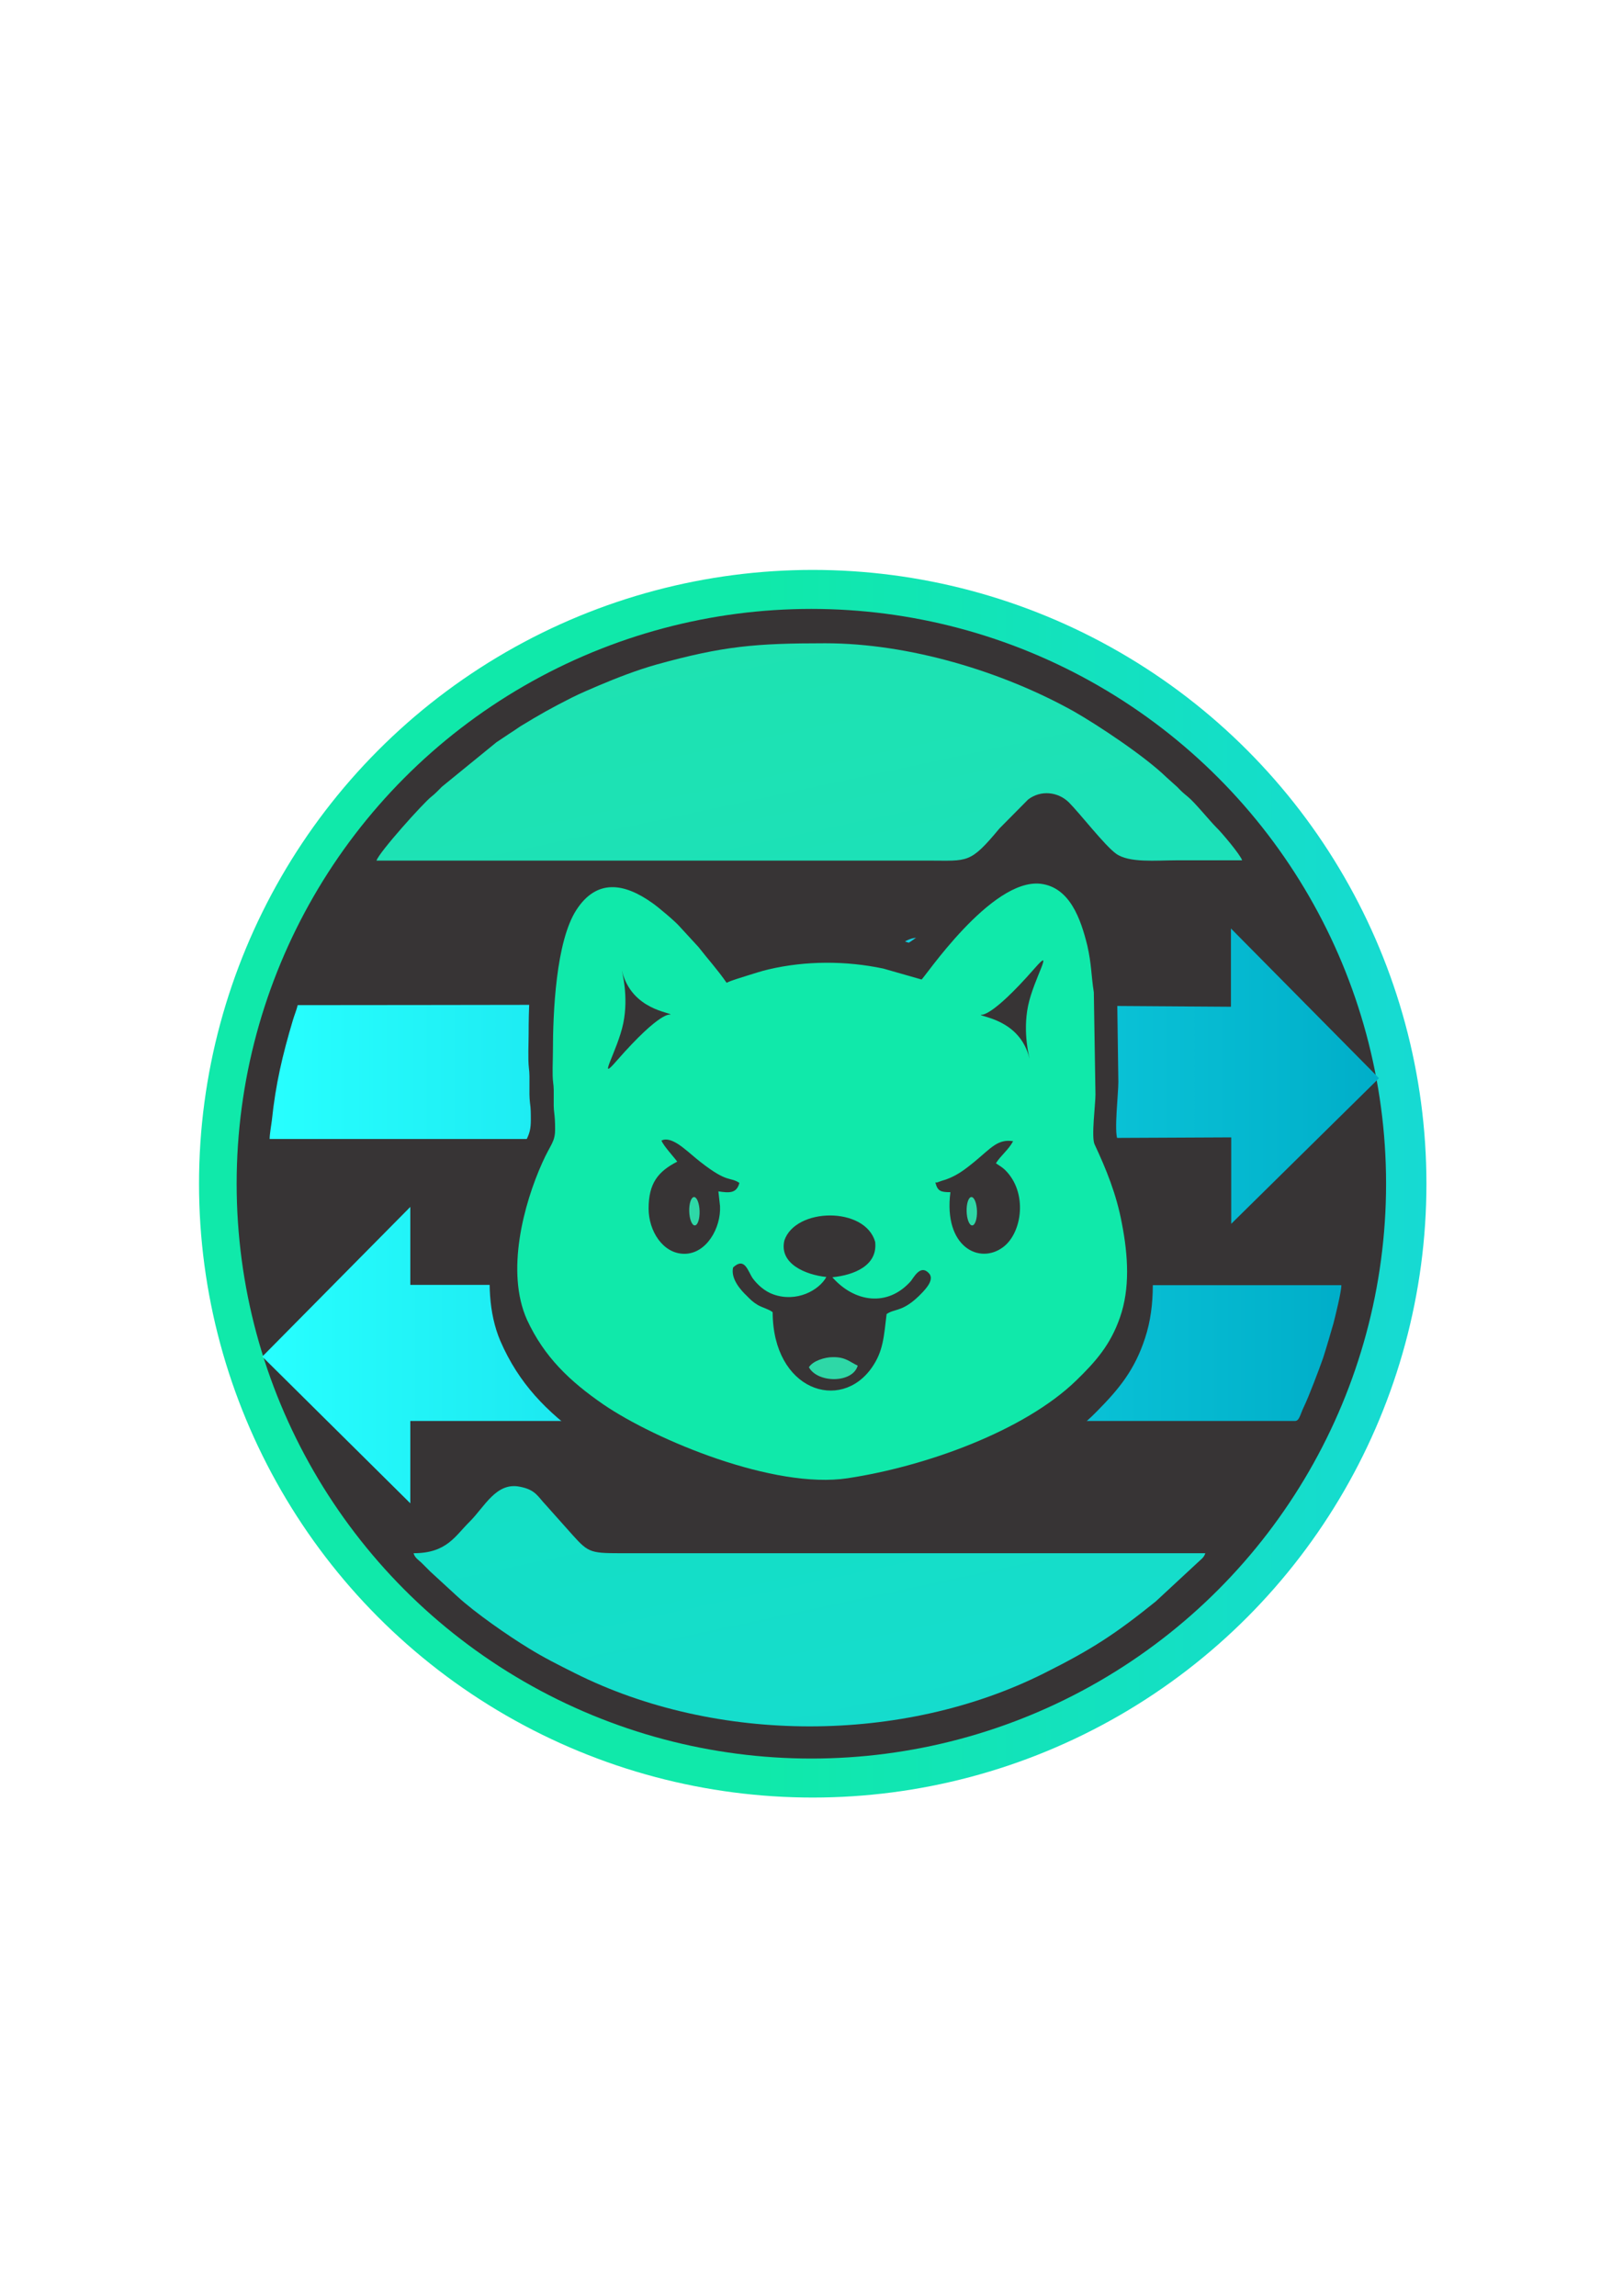 <?xml version="1.0" encoding="utf-8"?>
<!-- Generator: Adobe Illustrator 25.1.0, SVG Export Plug-In . SVG Version: 6.00 Build 0)  -->
<svg version="1.1" id="Capa_1" xmlns="http://www.w3.org/2000/svg" xmlns:xlink="http://www.w3.org/1999/xlink" x="0px" y="0px"
	 viewBox="0 0 595.3 841.9" style="enable-background:new 0 0 595.3 841.9;" xml:space="preserve">
<style type="text/css">
	.st0{fill-rule:evenodd;clip-rule:evenodd;fill:url(#SVGID_1_);}
	.st1{fill-rule:evenodd;clip-rule:evenodd;fill:#373435;}
	.st2{fill-rule:evenodd;clip-rule:evenodd;fill:url(#SVGID_2_);}
	.st3{fill-rule:evenodd;clip-rule:evenodd;fill:url(#SVGID_3_);}
	.st4{fill-rule:evenodd;clip-rule:evenodd;fill:url(#SVGID_4_);}
	.st5{fill-rule:evenodd;clip-rule:evenodd;fill:url(#SVGID_5_);}
	.st6{fill-rule:evenodd;clip-rule:evenodd;fill:url(#SVGID_6_);}
	.st7{fill-rule:evenodd;clip-rule:evenodd;fill:#2ED8A7;}
</style>
<linearGradient id="SVGID_1_" gradientUnits="userSpaceOnUse" x1="73.022" y1="434.066" x2="523.145" y2="434.066">
	<stop  offset="0.459" style="stop-color:#10E9AA"/>
	<stop  offset="1" style="stop-color:#16DAD3"/>
</linearGradient>
<circle class="st0" cx="298.1" cy="434.1" r="225.1"/>
<circle class="st1" cx="297.6" cy="434.1" r="210.8"/>
<linearGradient id="SVGID_2_" gradientUnits="userSpaceOnUse" x1="261.642" y1="150.707" x2="380.769" y2="708.38">
	<stop  offset="0" style="stop-color:#1FE4AB"/>
	<stop  offset="1" style="stop-color:#16DAD3"/>
</linearGradient>
<path class="st2" d="M138.1,315.6h202.5c14.5,0,15.1,1.3,26-11.8l10.5-10.6c4.7-3.6,11-2.8,14.9,1c4.2,4.2,13.2,15.9,17.4,18.9
	c4.8,3.4,14.6,2.4,21.9,2.4c8.1,0,16.2,0,24.3,0c-0.6-2-7.6-10.3-9.4-12c-2.6-2.6-8-9.3-10.5-11.3c-1.7-1.4-2.4-2-3.9-3.6l-3.9-3.5
	c-7.9-7.7-24.9-19-34-24.2c-26.3-14.7-60.6-25-91.2-25c-25.5,0-37.4,1-61.9,7.8c-7.1,2-14.6,4.9-21.2,7.7c-3.5,1.5-6.6,2.8-10,4.5
	c-7.5,3.8-11.6,6.1-18.8,10.5c-1.5,1-2.6,1.8-4.2,2.8c-1.6,1.1-2.9,1.9-4.5,3l-20,16.3c-1.3,1.3-2.4,2.5-3.8,3.6
	C155.3,294.4,138.9,312.7,138.1,315.6z"/>
<linearGradient id="SVGID_3_" gradientUnits="userSpaceOnUse" x1="96.269" y1="496.805" x2="491.905" y2="496.805">
	<stop  offset="0" style="stop-color:#27FFFF"/>
	<stop  offset="1" style="stop-color:#00AEC9"/>
</linearGradient>
<path class="st3" d="M299.3,471.1c-7.8,0-11.3-7.1-15.9-11.6c-2.3-2.3-7.6-9.1-9.9-10.8c-3.7-2.7-9.7-2.6-13.2-0.1l-1.6,1.3
	c0,0.1-0.1,0.1-0.2,0.2l-7.2,8.1c-5.1,6.1-10.8,13-20.1,13h-80.7v-28.6l-54.3,54.9l54.3,53.8v-30.2c0.1,0,0.1,0,0.2,0H209
	c4,0,7.5-2.3,9.3-4.7l13.6-14.4c4.9-4.9,5.2-5.2,11.7-5.2c4.1,0,6.3,2.9,8.4,5.2l11.5,12.8c0.8,0.9,0.8,1.2,1.7,2.1
	c2.3,2.3,6.3,4.2,9.8,4.2h200c1.6,0,1.9-2.4,3.2-5.1c1.9-3.9,5.7-14,7.1-18c1.3-4,2.6-8.6,3.8-12.7c0.7-2.7,2.9-11.6,2.9-14H299.3z"
	/>
<linearGradient id="SVGID_4_" gradientUnits="userSpaceOnUse" x1="209.75" y1="161.792" x2="328.877" y2="719.465">
	<stop  offset="0" style="stop-color:#10E9AA"/>
	<stop  offset="1" style="stop-color:#16DAD3"/>
</linearGradient>
<path class="st4" d="M151.7,569.6c0.4,1.6,1.7,2.4,2.8,3.4c1.2,1.2,2.1,2.1,3.3,3.3l9.9,9.1c6.6,6.1,18.9,14.6,26.3,19.1
	c5.5,3.4,10.9,6.1,16.9,9.1c51.9,26,120.3,26,172.1,0c17.4-8.7,26-14.3,40.9-26.3l15.2-14.1c1.1-1.1,2.5-1.9,3-3.6
	c-70.8,0-141.6,0-212.4,0c-13,0-13.6,0.1-19.7-6.7l-9.9-11.1c-2.8-2.9-3.6-5.5-9.5-6.6c-8.6-1.7-12.8,7.3-18.3,12.8
	C166.9,563.3,163.9,569.6,151.7,569.6z"/>
<linearGradient id="SVGID_5_" gradientUnits="userSpaceOnUse" x1="98.915" y1="394.867" x2="505.831" y2="394.867">
	<stop  offset="0" style="stop-color:#27FFFF"/>
	<stop  offset="1" style="stop-color:#00AEC9"/>
</linearGradient>
<path class="st5" d="M505.8,395.4l-54.3-54.9v28.7l-74.2-0.5c-3.6,0-7.1,0.1-10.2-0.6c-6.1-1.5-8.1-6-11.8-9.7
	c-6.8-6.7-9.7-14.5-18.9-14.5c-5.2,0-10.2,6.1-13.4,10.1c-2.4,3.1-8.8,10-11.8,11.7c-3.2,1.9-7.7,2.9-12.7,2.9
	c-62.8-0.3-126.5,0-189.3,0c-0.5,2-1.2,3.6-1.8,5.6c-3.8,12.8-6.3,23.3-7.7,36.8c-0.2,1.7-0.8,4.8-0.8,6.7h181.9
	c4.7,0,6.8-2.4,9.2-4.9l10.3-10.7c4.9-4.9,5.6-8.8,14.3-8.8c6,0,10.7,7.7,15,12.3c0.6,0.6,1,1,1.7,1.6c3.6,4.2,7.6,10.4,13.9,10.4
	l106.4-0.5v31.7L505.8,395.4z"/>
<path class="st1" d="M333.3,345.7l-7.6-2.4c-14.8-3.3-31-3.4-45.7,0.3c-2.9,0.8-5.8,1.7-8.6,2.6c-2.6,0.9-5.8,1.9-8.2,3.1
	c-3.6-5.6-7.4-10-11.2-15l-7.5-8.6c-1.5-2-2.6-3.1-4.9-4.8c-11.3-8.6-28.3-5-36.3,8.2c-8.1,13.4-9.4,32.9-9.4,49.9
	c0,3.6-0.3,9.3,0.1,12.7c0.5,3.7-0.1,8.8,0.4,12.8c0.3,1.9,0.3,3.8,0.3,6.3c0,5.9-1.7,6.5-5.2,14.6c-7.4,17.4-14.6,46.1-6,66.3
	c6.8,15.7,16.9,25.9,30.6,35.8c20.7,15,68,35.8,97.3,31.1c31-4.9,70.3-19.8,91.1-41.2c7.9-8,13.7-15,17.5-26.7
	c4-12.1,3.3-26,0.8-39.5c-2.3-12.5-6.3-23-10.9-33.4c-1.3-2.9,0.3-16.7,0.3-21l-0.6-43.2c-1-7.3-0.8-11.6-2.6-19.8
	c-2.5-11.2-7-24.5-18.6-26C371.1,317,334.2,345.7,333.3,345.7z"/>
<linearGradient id="SVGID_6_" gradientUnits="userSpaceOnUse" x1="750.927" y1="433.404" x2="751.427" y2="433.404">
	<stop  offset="0.459" style="stop-color:#10E9AA"/>
	<stop  offset="1" style="stop-color:#16DAD3"/>
</linearGradient>
<path class="st6" d="M338,359.2l-14-4c-13.7-2.9-28.5-2.9-42.1,0.3c-2.6,0.6-5.3,1.5-7.9,2.3c-2.4,0.8-5.4,1.6-7.5,2.6
	c-3.3-4.8-6.8-8.6-10.3-13.1l-6.9-7.5c-1.4-1.7-7.9-7.2-10.1-8.7c-10.4-7.4-20.4-8.8-27.8,2.6c-7.5,11.6-8.6,37.5-8.6,52.3
	c0,3.1-0.3,8.1,0.1,11.1c0.5,3.2-0.1,7.7,0.4,11.1c0.2,1.7,0.3,3.3,0.3,5.5c0.1,5.2-1.6,5.7-4.7,12.7c-6.8,15.1-13.5,40-5.6,57.6
	c6.3,13.6,15.6,22.5,28.1,31.1c19.1,13,62.5,31.1,89.5,27c28.5-4.3,64.7-17.3,83.8-35.8c7.2-7,12.6-13.1,16.1-23.2
	c3.7-10.6,3-22.6,0.7-34.4c-2-10.8-5.8-20-10-29c-1.3-2.6,0.3-14.6,0.3-18.3l-0.6-37.5c-1-6.3-0.8-10.2-2.4-17.2
	c-2.4-9.7-6.4-21.3-17.1-22.6C363.4,322,338.7,359.2,338,359.2z"/>
<path class="st1" d="M287.7,454.9c-2,8.5,7.7,12.6,15.4,13.4c-2.7,4.9-10.9,9.4-19.4,6.4c-3.2-1.1-5.9-3.6-7.6-5.9
	c-1.8-2.6-2.9-8-7.2-4c-1,4.2,3,8.5,4.9,10.3c1.5,1.5,2.2,2.3,4.2,3.5c1.8,1,4,1.5,5.4,2.6c0.1,28.7,24.9,36.8,36.4,20.3
	c4.2-6,4.4-11.4,5.4-19.6c3.1-2.2,6.1-0.5,13.1-7.9c1.2-1.3,4.7-4.9,2.3-7.2c-3-3.1-5.4,1.6-6.5,3c-8.6,9.7-20.8,7.7-28.8-1.4
	c8-0.8,16.7-4.3,15.7-13C317.3,442.4,291.8,442.8,287.7,454.9z"/>
<path class="st1" d="M242.6,418.3c1,2.2,4.5,5.9,5.8,7.7c-7,3.6-10.5,7.9-10.5,17.2c0,8.2,5.2,16.5,13,16.6
	c8.2,0.1,13.6-9.5,13.2-17.5l-0.6-5.4c4,0.6,6.7,0.8,7.7-3.1c-3.6-2.4-4.1,0.3-14.3-7.7c-2.2-1.7-4.1-3.5-6.2-5.1
	C249.2,419.8,245.2,416.8,242.6,418.3z"/>
<path class="st1" d="M343.1,433.7c0.8,3.1,1.9,3.5,5.5,3.5c-2.6,20.1,10.7,26.7,19.4,20.1c6.9-5.2,9.1-20,0.6-28.3
	c-1.3-1.2-1.9-1.4-3.3-2.4c1.7-2.8,4.6-4.9,6.3-8.1c-5.6-0.9-8.1,2.5-13.9,7.3c-3.9,3.2-7.2,5.8-12.2,7.2l-2,0.7
	C343.3,433.5,343.2,433.6,343.1,433.7z"/>
<path class="st1" d="M295.7,499.4c3.2,5.9,16.2,5.9,18-0.6c-2.9-1.3-4.4-3.3-9.2-3.2C301.6,495.7,297.3,497,295.7,499.4z"/>
<path class="st1" d="M304.9,450.4c0.1,1.3-0.5,1.5,3.4,2.8c1.5,0.5,5.1,1.3,5.6-0.2C314.7,451.2,307.5,448.8,304.9,450.4z"/>
<path class="st7" d="M296.7,501.4c3.2,5.9,16.1,5.9,17.9-0.6c-2.9-1.3-4.4-3.2-9.2-3.1C302.6,497.7,298.2,499,296.7,501.4z"/>
<path class="st1" d="M226.2,389c16.3-18.6,19.7-16.9,19.7-16.9c0.8-0.8-14.3-1.5-17.8-16.2c-0.1,0,2.6,9.3,0.5,19.4
	S218.7,397.7,226.2,389z"/>
<path class="st1" d="M379.5,355.1c-16.3,18.6-19.7,17-19.7,17c-0.8,0.8,14.3,1.5,17.8,16.1c0.1,0-2.6-9.3-0.5-19.4
	C379.2,358.8,387,346.5,379.5,355.1z"/>
<ellipse transform="matrix(1 -2.878082e-02 2.878082e-02 1 -12.674 7.513)" class="st7" cx="254.6" cy="444" rx="1.9" ry="5.2"/>
<ellipse transform="matrix(1 -2.878082e-02 2.878082e-02 1 -12.632 10.439)" class="st7" cx="356.3" cy="444" rx="1.9" ry="5.2"/>
</svg>
